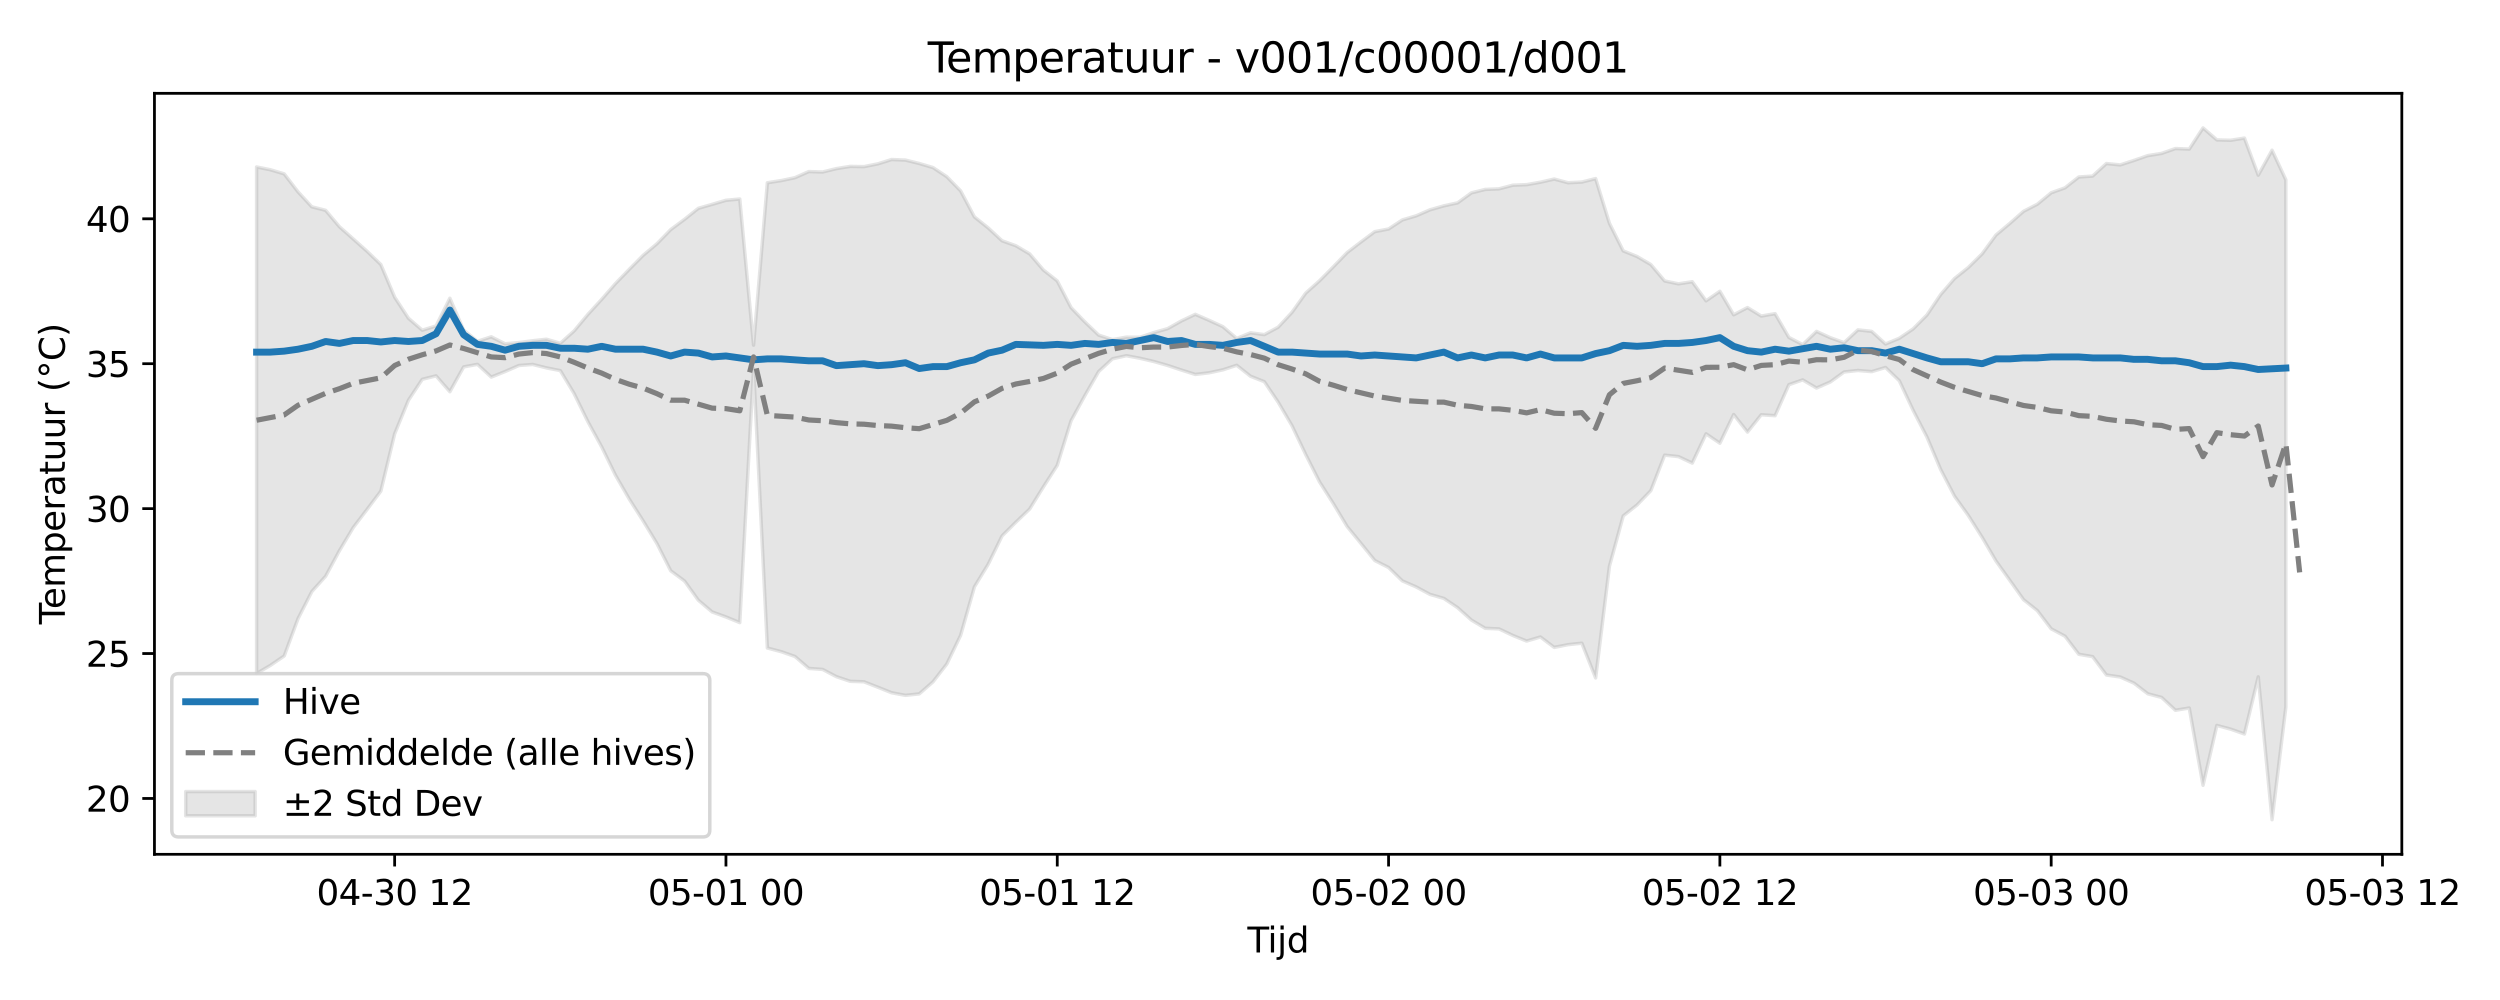 <?xml version="1.0" encoding="utf-8" standalone="no"?>
<!DOCTYPE svg PUBLIC "-//W3C//DTD SVG 1.1//EN"
  "http://www.w3.org/Graphics/SVG/1.1/DTD/svg11.dtd">
<svg xmlns:xlink="http://www.w3.org/1999/xlink" width="720pt" height="288pt" viewBox="0 0 720 288" xmlns="http://www.w3.org/2000/svg" version="1.1">
 <defs>
  <style type="text/css">*{stroke-linejoin: round; stroke-linecap: butt}</style>
 </defs>
 <g id="figure_1">
  <g id="patch_1">
   <path d="M 0 288 
L 720 288 
L 720 0 
L 0 0 
z
" style="fill: #ffffff"/>
  </g>
  <g id="axes_1">
   <g id="patch_2">
    <path d="M 44.48 246.04 
L 691.724 246.04 
L 691.724 26.88 
L 44.48 26.88 
z
" style="fill: #ffffff"/>
   </g>
   <g id="FillBetweenPolyCollection_1">
    <defs>
     <path id="m8b71593b82" d="M 73.9 -239.917 
L 73.9 -94.033 
L 77.876 -96.371 
L 81.852 -99.082 
L 85.827 -109.821 
L 89.803 -117.615 
L 93.779 -122.032 
L 97.754 -129.399 
L 101.73 -136.052 
L 105.706 -141.267 
L 109.681 -146.55 
L 113.657 -163.032 
L 117.633 -172.732 
L 121.609 -178.753 
L 125.584 -179.75 
L 129.56 -175.178 
L 133.536 -182.329 
L 137.511 -183.064 
L 141.487 -179.4 
L 145.463 -180.995 
L 149.438 -182.728 
L 153.414 -183.037 
L 157.39 -182.048 
L 161.366 -181.266 
L 165.341 -174.645 
L 169.317 -166.548 
L 173.293 -159.274 
L 177.268 -151.109 
L 181.244 -144.231 
L 185.22 -137.99 
L 189.195 -131.456 
L 193.171 -123.615 
L 197.147 -120.662 
L 201.122 -115.129 
L 205.098 -111.76 
L 209.074 -110.312 
L 213.05 -108.689 
L 217.025 -181.816 
L 221.001 -101.365 
L 224.977 -100.322 
L 228.952 -98.933 
L 232.928 -95.494 
L 236.904 -95.208 
L 240.879 -93.122 
L 244.855 -91.781 
L 248.831 -91.643 
L 252.807 -90.081 
L 256.782 -88.489 
L 260.758 -87.738 
L 264.734 -88.157 
L 268.709 -91.635 
L 272.685 -96.77 
L 276.661 -105.026 
L 280.636 -118.991 
L 284.612 -125.513 
L 288.588 -133.652 
L 292.564 -137.592 
L 296.539 -141.395 
L 300.515 -147.798 
L 304.491 -153.985 
L 308.466 -166.816 
L 312.442 -174.061 
L 316.418 -180.997 
L 320.393 -184.663 
L 324.369 -185.554 
L 328.345 -184.813 
L 332.32 -183.879 
L 336.296 -182.747 
L 340.272 -181.421 
L 344.248 -180.161 
L 348.223 -180.638 
L 352.199 -181.491 
L 356.175 -182.796 
L 360.15 -179.641 
L 364.126 -178.077 
L 368.102 -172.193 
L 372.077 -165.412 
L 376.053 -157.071 
L 380.029 -149.207 
L 384.005 -142.954 
L 387.98 -136.345 
L 391.956 -131.491 
L 395.932 -126.574 
L 399.907 -124.558 
L 403.883 -120.694 
L 407.859 -118.959 
L 411.834 -116.814 
L 415.81 -115.668 
L 419.786 -112.997 
L 423.762 -109.426 
L 427.737 -107.047 
L 431.713 -106.876 
L 435.689 -104.992 
L 439.664 -103.372 
L 443.64 -104.551 
L 447.616 -101.548 
L 451.591 -102.332 
L 455.567 -102.761 
L 459.543 -92.749 
L 463.518 -124.926 
L 467.494 -139.417 
L 471.47 -142.565 
L 475.446 -146.701 
L 479.421 -156.921 
L 483.397 -156.495 
L 487.373 -154.628 
L 491.348 -163.058 
L 495.324 -160.349 
L 499.3 -168.613 
L 503.275 -163.565 
L 507.251 -168.553 
L 511.227 -168.277 
L 515.203 -177.212 
L 519.178 -178.593 
L 523.154 -176.24 
L 527.13 -177.988 
L 531.105 -180.874 
L 535.081 -181.299 
L 539.057 -180.968 
L 543.032 -182.167 
L 547.008 -178.329 
L 550.984 -169.817 
L 554.96 -162.122 
L 558.935 -152.728 
L 562.911 -145.078 
L 566.887 -139.528 
L 570.862 -133.229 
L 574.838 -126.438 
L 578.814 -120.873 
L 582.789 -115.284 
L 586.765 -112.132 
L 590.741 -106.893 
L 594.717 -104.78 
L 598.692 -99.563 
L 602.668 -98.889 
L 606.644 -93.6 
L 610.619 -93.025 
L 614.595 -91.246 
L 618.571 -88.187 
L 622.546 -87.138 
L 626.522 -83.442 
L 630.498 -84.087 
L 634.473 -61.83 
L 638.449 -79.074 
L 642.425 -78.001 
L 646.401 -76.606 
L 650.376 -93.059 
L 654.352 -51.922 
L 658.328 -84.389 
L 658.328 -236.205 
L 658.328 -236.205 
L 654.352 -244.742 
L 650.376 -237.553 
L 646.401 -248.231 
L 642.425 -247.601 
L 638.449 -247.712 
L 634.473 -251.158 
L 630.498 -245.064 
L 626.522 -245.222 
L 622.546 -243.821 
L 618.571 -243.189 
L 614.595 -241.8 
L 610.619 -240.508 
L 606.644 -240.907 
L 602.668 -237.287 
L 598.692 -237.03 
L 594.717 -233.9 
L 590.741 -232.483 
L 586.765 -229.192 
L 582.789 -227.153 
L 578.814 -223.651 
L 574.838 -220.312 
L 570.862 -214.912 
L 566.887 -210.978 
L 562.911 -207.794 
L 558.935 -203.204 
L 554.96 -197.288 
L 550.984 -193.28 
L 547.008 -190.589 
L 543.032 -188.93 
L 539.057 -192.564 
L 535.081 -192.999 
L 531.105 -189.319 
L 527.13 -190.744 
L 523.154 -192.562 
L 519.178 -188.748 
L 515.203 -190.825 
L 511.227 -197.672 
L 507.251 -196.979 
L 503.275 -199.417 
L 499.3 -197.337 
L 495.324 -204.117 
L 491.348 -201.361 
L 487.373 -206.869 
L 483.397 -206.255 
L 479.421 -207.081 
L 475.446 -211.806 
L 471.47 -214.133 
L 467.494 -215.75 
L 463.518 -223.703 
L 459.543 -236.564 
L 455.567 -235.572 
L 451.591 -235.375 
L 447.616 -236.437 
L 443.64 -235.521 
L 439.664 -234.822 
L 435.689 -234.662 
L 431.713 -233.613 
L 427.737 -233.443 
L 423.762 -232.455 
L 419.786 -229.579 
L 415.81 -228.716 
L 411.834 -227.571 
L 407.859 -225.843 
L 403.883 -224.665 
L 399.907 -222.053 
L 395.932 -221.289 
L 391.956 -218.32 
L 387.98 -215.274 
L 384.005 -211.169 
L 380.029 -207.143 
L 376.053 -203.592 
L 372.077 -198.033 
L 368.102 -193.756 
L 364.126 -191.629 
L 360.15 -192.152 
L 356.175 -190.527 
L 352.199 -193.919 
L 348.223 -195.746 
L 344.248 -197.475 
L 340.272 -195.59 
L 336.296 -193.359 
L 332.32 -192.227 
L 328.345 -190.875 
L 324.369 -190.899 
L 320.393 -190.191 
L 316.418 -191.492 
L 312.442 -195.298 
L 308.466 -199.412 
L 304.491 -207.095 
L 300.515 -210.222 
L 296.539 -214.885 
L 292.564 -217.228 
L 288.588 -218.663 
L 284.612 -222.35 
L 280.636 -225.533 
L 276.661 -233.028 
L 272.685 -237.11 
L 268.709 -239.742 
L 264.734 -240.924 
L 260.758 -241.899 
L 256.782 -242.053 
L 252.807 -240.809 
L 248.831 -240.011 
L 244.855 -240.082 
L 240.879 -239.437 
L 236.904 -238.464 
L 232.928 -238.595 
L 228.952 -236.826 
L 224.977 -235.993 
L 221.001 -235.367 
L 217.025 -188.586 
L 213.05 -230.687 
L 209.074 -230.317 
L 205.098 -229.147 
L 201.122 -228.004 
L 197.147 -224.836 
L 193.171 -221.882 
L 189.195 -217.799 
L 185.22 -214.464 
L 181.244 -210.449 
L 177.268 -206.353 
L 173.293 -201.806 
L 169.317 -197.453 
L 165.341 -192.695 
L 161.366 -189.136 
L 157.39 -190.302 
L 153.414 -189.868 
L 149.438 -189.344 
L 145.463 -188.989 
L 141.487 -191.002 
L 137.511 -189.703 
L 133.536 -192.942 
L 129.56 -202.111 
L 125.584 -194.13 
L 121.609 -192.901 
L 117.633 -196.348 
L 113.657 -202.431 
L 109.681 -211.817 
L 105.706 -215.639 
L 101.73 -219.185 
L 97.754 -222.707 
L 93.779 -227.431 
L 89.803 -228.439 
L 85.827 -232.755 
L 81.852 -237.929 
L 77.876 -239.11 
L 73.9 -239.917 
z
" style="stroke: #808080; stroke-opacity: 0.2"/>
    </defs>
    <g clip-path="url(#p8600a7fa5f)">
     <use xlink:href="#m8b71593b82" x="0" y="288" style="fill: #808080; fill-opacity: 0.2; stroke: #808080; stroke-opacity: 0.2"/>
    </g>
   </g>
   <g id="matplotlib.axis_1">
    <g id="xtick_1">
     <g id="line2d_1">
      <defs>
       <path id="m0531c759af" d="M 0 0 
L 0 3.5 
" style="stroke: #000000; stroke-width: 0.8"/>
      </defs>
      <g>
       <use xlink:href="#m0531c759af" x="113.657" y="246.04" style="stroke: #000000; stroke-width: 0.8"/>
      </g>
     </g>
     <g id="text_1">
      <!-- 04-30 12 -->
      <g transform="translate(91.177 260.638) scale(0.1 -0.1)">
       <defs>
        <path id="DejaVuSans-30" d="M 2034 4250 
Q 1547 4250 1301 3770 
Q 1056 3291 1056 2328 
Q 1056 1369 1301 889 
Q 1547 409 2034 409 
Q 2525 409 2770 889 
Q 3016 1369 3016 2328 
Q 3016 3291 2770 3770 
Q 2525 4250 2034 4250 
z
M 2034 4750 
Q 2819 4750 3233 4129 
Q 3647 3509 3647 2328 
Q 3647 1150 3233 529 
Q 2819 -91 2034 -91 
Q 1250 -91 836 529 
Q 422 1150 422 2328 
Q 422 3509 836 4129 
Q 1250 4750 2034 4750 
z
" transform="scale(0.016)"/>
        <path id="DejaVuSans-34" d="M 2419 4116 
L 825 1625 
L 2419 1625 
L 2419 4116 
z
M 2253 4666 
L 3047 4666 
L 3047 1625 
L 3713 1625 
L 3713 1100 
L 3047 1100 
L 3047 0 
L 2419 0 
L 2419 1100 
L 313 1100 
L 313 1709 
L 2253 4666 
z
" transform="scale(0.016)"/>
        <path id="DejaVuSans-2d" d="M 313 2009 
L 1997 2009 
L 1997 1497 
L 313 1497 
L 313 2009 
z
" transform="scale(0.016)"/>
        <path id="DejaVuSans-33" d="M 2597 2516 
Q 3050 2419 3304 2112 
Q 3559 1806 3559 1356 
Q 3559 666 3084 287 
Q 2609 -91 1734 -91 
Q 1441 -91 1130 -33 
Q 819 25 488 141 
L 488 750 
Q 750 597 1062 519 
Q 1375 441 1716 441 
Q 2309 441 2620 675 
Q 2931 909 2931 1356 
Q 2931 1769 2642 2001 
Q 2353 2234 1838 2234 
L 1294 2234 
L 1294 2753 
L 1863 2753 
Q 2328 2753 2575 2939 
Q 2822 3125 2822 3475 
Q 2822 3834 2567 4026 
Q 2313 4219 1838 4219 
Q 1578 4219 1281 4162 
Q 984 4106 628 3988 
L 628 4550 
Q 988 4650 1302 4700 
Q 1616 4750 1894 4750 
Q 2613 4750 3031 4423 
Q 3450 4097 3450 3541 
Q 3450 3153 3228 2886 
Q 3006 2619 2597 2516 
z
" transform="scale(0.016)"/>
        <path id="DejaVuSans-20" transform="scale(0.016)"/>
        <path id="DejaVuSans-31" d="M 794 531 
L 1825 531 
L 1825 4091 
L 703 3866 
L 703 4441 
L 1819 4666 
L 2450 4666 
L 2450 531 
L 3481 531 
L 3481 0 
L 794 0 
L 794 531 
z
" transform="scale(0.016)"/>
        <path id="DejaVuSans-32" d="M 1228 531 
L 3431 531 
L 3431 0 
L 469 0 
L 469 531 
Q 828 903 1448 1529 
Q 2069 2156 2228 2338 
Q 2531 2678 2651 2914 
Q 2772 3150 2772 3378 
Q 2772 3750 2511 3984 
Q 2250 4219 1831 4219 
Q 1534 4219 1204 4116 
Q 875 4013 500 3803 
L 500 4441 
Q 881 4594 1212 4672 
Q 1544 4750 1819 4750 
Q 2544 4750 2975 4387 
Q 3406 4025 3406 3419 
Q 3406 3131 3298 2873 
Q 3191 2616 2906 2266 
Q 2828 2175 2409 1742 
Q 1991 1309 1228 531 
z
" transform="scale(0.016)"/>
       </defs>
       <use xlink:href="#DejaVuSans-30"/>
       <use xlink:href="#DejaVuSans-34" transform="translate(63.623 0)"/>
       <use xlink:href="#DejaVuSans-2d" transform="translate(127.246 0)"/>
       <use xlink:href="#DejaVuSans-33" transform="translate(163.33 0)"/>
       <use xlink:href="#DejaVuSans-30" transform="translate(226.953 0)"/>
       <use xlink:href="#DejaVuSans-20" transform="translate(290.576 0)"/>
       <use xlink:href="#DejaVuSans-31" transform="translate(322.363 0)"/>
       <use xlink:href="#DejaVuSans-32" transform="translate(385.986 0)"/>
      </g>
     </g>
    </g>
    <g id="xtick_2">
     <g id="line2d_2">
      <g>
       <use xlink:href="#m0531c759af" x="209.074" y="246.04" style="stroke: #000000; stroke-width: 0.8"/>
      </g>
     </g>
     <g id="text_2">
      <!-- 05-01 00 -->
      <g transform="translate(186.593 260.638) scale(0.1 -0.1)">
       <defs>
        <path id="DejaVuSans-35" d="M 691 4666 
L 3169 4666 
L 3169 4134 
L 1269 4134 
L 1269 2991 
Q 1406 3038 1543 3061 
Q 1681 3084 1819 3084 
Q 2600 3084 3056 2656 
Q 3513 2228 3513 1497 
Q 3513 744 3044 326 
Q 2575 -91 1722 -91 
Q 1428 -91 1123 -41 
Q 819 9 494 109 
L 494 744 
Q 775 591 1075 516 
Q 1375 441 1709 441 
Q 2250 441 2565 725 
Q 2881 1009 2881 1497 
Q 2881 1984 2565 2268 
Q 2250 2553 1709 2553 
Q 1456 2553 1204 2497 
Q 953 2441 691 2322 
L 691 4666 
z
" transform="scale(0.016)"/>
       </defs>
       <use xlink:href="#DejaVuSans-30"/>
       <use xlink:href="#DejaVuSans-35" transform="translate(63.623 0)"/>
       <use xlink:href="#DejaVuSans-2d" transform="translate(127.246 0)"/>
       <use xlink:href="#DejaVuSans-30" transform="translate(163.33 0)"/>
       <use xlink:href="#DejaVuSans-31" transform="translate(226.953 0)"/>
       <use xlink:href="#DejaVuSans-20" transform="translate(290.576 0)"/>
       <use xlink:href="#DejaVuSans-30" transform="translate(322.363 0)"/>
       <use xlink:href="#DejaVuSans-30" transform="translate(385.986 0)"/>
      </g>
     </g>
    </g>
    <g id="xtick_3">
     <g id="line2d_3">
      <g>
       <use xlink:href="#m0531c759af" x="304.491" y="246.04" style="stroke: #000000; stroke-width: 0.8"/>
      </g>
     </g>
     <g id="text_3">
      <!-- 05-01 12 -->
      <g transform="translate(282.01 260.638) scale(0.1 -0.1)">
       <use xlink:href="#DejaVuSans-30"/>
       <use xlink:href="#DejaVuSans-35" transform="translate(63.623 0)"/>
       <use xlink:href="#DejaVuSans-2d" transform="translate(127.246 0)"/>
       <use xlink:href="#DejaVuSans-30" transform="translate(163.33 0)"/>
       <use xlink:href="#DejaVuSans-31" transform="translate(226.953 0)"/>
       <use xlink:href="#DejaVuSans-20" transform="translate(290.576 0)"/>
       <use xlink:href="#DejaVuSans-31" transform="translate(322.363 0)"/>
       <use xlink:href="#DejaVuSans-32" transform="translate(385.986 0)"/>
      </g>
     </g>
    </g>
    <g id="xtick_4">
     <g id="line2d_4">
      <g>
       <use xlink:href="#m0531c759af" x="399.907" y="246.04" style="stroke: #000000; stroke-width: 0.8"/>
      </g>
     </g>
     <g id="text_4">
      <!-- 05-02 00 -->
      <g transform="translate(377.427 260.638) scale(0.1 -0.1)">
       <use xlink:href="#DejaVuSans-30"/>
       <use xlink:href="#DejaVuSans-35" transform="translate(63.623 0)"/>
       <use xlink:href="#DejaVuSans-2d" transform="translate(127.246 0)"/>
       <use xlink:href="#DejaVuSans-30" transform="translate(163.33 0)"/>
       <use xlink:href="#DejaVuSans-32" transform="translate(226.953 0)"/>
       <use xlink:href="#DejaVuSans-20" transform="translate(290.576 0)"/>
       <use xlink:href="#DejaVuSans-30" transform="translate(322.363 0)"/>
       <use xlink:href="#DejaVuSans-30" transform="translate(385.986 0)"/>
      </g>
     </g>
    </g>
    <g id="xtick_5">
     <g id="line2d_5">
      <g>
       <use xlink:href="#m0531c759af" x="495.324" y="246.04" style="stroke: #000000; stroke-width: 0.8"/>
      </g>
     </g>
     <g id="text_5">
      <!-- 05-02 12 -->
      <g transform="translate(472.844 260.638) scale(0.1 -0.1)">
       <use xlink:href="#DejaVuSans-30"/>
       <use xlink:href="#DejaVuSans-35" transform="translate(63.623 0)"/>
       <use xlink:href="#DejaVuSans-2d" transform="translate(127.246 0)"/>
       <use xlink:href="#DejaVuSans-30" transform="translate(163.33 0)"/>
       <use xlink:href="#DejaVuSans-32" transform="translate(226.953 0)"/>
       <use xlink:href="#DejaVuSans-20" transform="translate(290.576 0)"/>
       <use xlink:href="#DejaVuSans-31" transform="translate(322.363 0)"/>
       <use xlink:href="#DejaVuSans-32" transform="translate(385.986 0)"/>
      </g>
     </g>
    </g>
    <g id="xtick_6">
     <g id="line2d_6">
      <g>
       <use xlink:href="#m0531c759af" x="590.741" y="246.04" style="stroke: #000000; stroke-width: 0.8"/>
      </g>
     </g>
     <g id="text_6">
      <!-- 05-03 00 -->
      <g transform="translate(568.26 260.638) scale(0.1 -0.1)">
       <use xlink:href="#DejaVuSans-30"/>
       <use xlink:href="#DejaVuSans-35" transform="translate(63.623 0)"/>
       <use xlink:href="#DejaVuSans-2d" transform="translate(127.246 0)"/>
       <use xlink:href="#DejaVuSans-30" transform="translate(163.33 0)"/>
       <use xlink:href="#DejaVuSans-33" transform="translate(226.953 0)"/>
       <use xlink:href="#DejaVuSans-20" transform="translate(290.576 0)"/>
       <use xlink:href="#DejaVuSans-30" transform="translate(322.363 0)"/>
       <use xlink:href="#DejaVuSans-30" transform="translate(385.986 0)"/>
      </g>
     </g>
    </g>
    <g id="xtick_7">
     <g id="line2d_7">
      <g>
       <use xlink:href="#m0531c759af" x="686.158" y="246.04" style="stroke: #000000; stroke-width: 0.8"/>
      </g>
     </g>
     <g id="text_7">
      <!-- 05-03 12 -->
      <g transform="translate(663.677 260.638) scale(0.1 -0.1)">
       <use xlink:href="#DejaVuSans-30"/>
       <use xlink:href="#DejaVuSans-35" transform="translate(63.623 0)"/>
       <use xlink:href="#DejaVuSans-2d" transform="translate(127.246 0)"/>
       <use xlink:href="#DejaVuSans-30" transform="translate(163.33 0)"/>
       <use xlink:href="#DejaVuSans-33" transform="translate(226.953 0)"/>
       <use xlink:href="#DejaVuSans-20" transform="translate(290.576 0)"/>
       <use xlink:href="#DejaVuSans-31" transform="translate(322.363 0)"/>
       <use xlink:href="#DejaVuSans-32" transform="translate(385.986 0)"/>
      </g>
     </g>
    </g>
    <g id="text_8">
     <!-- Tijd -->
     <g transform="translate(359.252 274.317) scale(0.1 -0.1)">
      <defs>
       <path id="DejaVuSans-54" d="M -19 4666 
L 3928 4666 
L 3928 4134 
L 2272 4134 
L 2272 0 
L 1638 0 
L 1638 4134 
L -19 4134 
L -19 4666 
z
" transform="scale(0.016)"/>
       <path id="DejaVuSans-69" d="M 603 3500 
L 1178 3500 
L 1178 0 
L 603 0 
L 603 3500 
z
M 603 4863 
L 1178 4863 
L 1178 4134 
L 603 4134 
L 603 4863 
z
" transform="scale(0.016)"/>
       <path id="DejaVuSans-6a" d="M 603 3500 
L 1178 3500 
L 1178 -63 
Q 1178 -731 923 -1031 
Q 669 -1331 103 -1331 
L -116 -1331 
L -116 -844 
L 38 -844 
Q 366 -844 484 -692 
Q 603 -541 603 -63 
L 603 3500 
z
M 603 4863 
L 1178 4863 
L 1178 4134 
L 603 4134 
L 603 4863 
z
" transform="scale(0.016)"/>
       <path id="DejaVuSans-64" d="M 2906 2969 
L 2906 4863 
L 3481 4863 
L 3481 0 
L 2906 0 
L 2906 525 
Q 2725 213 2448 61 
Q 2172 -91 1784 -91 
Q 1150 -91 751 415 
Q 353 922 353 1747 
Q 353 2572 751 3078 
Q 1150 3584 1784 3584 
Q 2172 3584 2448 3432 
Q 2725 3281 2906 2969 
z
M 947 1747 
Q 947 1113 1208 752 
Q 1469 391 1925 391 
Q 2381 391 2643 752 
Q 2906 1113 2906 1747 
Q 2906 2381 2643 2742 
Q 2381 3103 1925 3103 
Q 1469 3103 1208 2742 
Q 947 2381 947 1747 
z
" transform="scale(0.016)"/>
      </defs>
      <use xlink:href="#DejaVuSans-54"/>
      <use xlink:href="#DejaVuSans-69" transform="translate(57.959 0)"/>
      <use xlink:href="#DejaVuSans-6a" transform="translate(85.742 0)"/>
      <use xlink:href="#DejaVuSans-64" transform="translate(113.525 0)"/>
     </g>
    </g>
   </g>
   <g id="matplotlib.axis_2">
    <g id="ytick_1">
     <g id="line2d_8">
      <defs>
       <path id="m857a6ed749" d="M 0 0 
L -3.5 0 
" style="stroke: #000000; stroke-width: 0.8"/>
      </defs>
      <g>
       <use xlink:href="#m857a6ed749" x="44.48" y="229.962" style="stroke: #000000; stroke-width: 0.8"/>
      </g>
     </g>
     <g id="text_9">
      <!-- 20 -->
      <g transform="translate(24.755 233.761) scale(0.1 -0.1)">
       <use xlink:href="#DejaVuSans-32"/>
       <use xlink:href="#DejaVuSans-30" transform="translate(63.623 0)"/>
      </g>
     </g>
    </g>
    <g id="ytick_2">
     <g id="line2d_9">
      <g>
       <use xlink:href="#m857a6ed749" x="44.48" y="188.223" style="stroke: #000000; stroke-width: 0.8"/>
      </g>
     </g>
     <g id="text_10">
      <!-- 25 -->
      <g transform="translate(24.755 192.023) scale(0.1 -0.1)">
       <use xlink:href="#DejaVuSans-32"/>
       <use xlink:href="#DejaVuSans-35" transform="translate(63.623 0)"/>
      </g>
     </g>
    </g>
    <g id="ytick_3">
     <g id="line2d_10">
      <g>
       <use xlink:href="#m857a6ed749" x="44.48" y="146.485" style="stroke: #000000; stroke-width: 0.8"/>
      </g>
     </g>
     <g id="text_11">
      <!-- 30 -->
      <g transform="translate(24.755 150.284) scale(0.1 -0.1)">
       <use xlink:href="#DejaVuSans-33"/>
       <use xlink:href="#DejaVuSans-30" transform="translate(63.623 0)"/>
      </g>
     </g>
    </g>
    <g id="ytick_4">
     <g id="line2d_11">
      <g>
       <use xlink:href="#m857a6ed749" x="44.48" y="104.747" style="stroke: #000000; stroke-width: 0.8"/>
      </g>
     </g>
     <g id="text_12">
      <!-- 35 -->
      <g transform="translate(24.755 108.546) scale(0.1 -0.1)">
       <use xlink:href="#DejaVuSans-33"/>
       <use xlink:href="#DejaVuSans-35" transform="translate(63.623 0)"/>
      </g>
     </g>
    </g>
    <g id="ytick_5">
     <g id="line2d_12">
      <g>
       <use xlink:href="#m857a6ed749" x="44.48" y="63.009" style="stroke: #000000; stroke-width: 0.8"/>
      </g>
     </g>
     <g id="text_13">
      <!-- 40 -->
      <g transform="translate(24.755 66.808) scale(0.1 -0.1)">
       <use xlink:href="#DejaVuSans-34"/>
       <use xlink:href="#DejaVuSans-30" transform="translate(63.623 0)"/>
      </g>
     </g>
    </g>
    <g id="text_14">
     <!-- Temperatuur (°C) -->
     <g transform="translate(18.675 179.816) rotate(-90) scale(0.1 -0.1)">
      <defs>
       <path id="DejaVuSans-65" d="M 3597 1894 
L 3597 1613 
L 953 1613 
Q 991 1019 1311 708 
Q 1631 397 2203 397 
Q 2534 397 2845 478 
Q 3156 559 3463 722 
L 3463 178 
Q 3153 47 2828 -22 
Q 2503 -91 2169 -91 
Q 1331 -91 842 396 
Q 353 884 353 1716 
Q 353 2575 817 3079 
Q 1281 3584 2069 3584 
Q 2775 3584 3186 3129 
Q 3597 2675 3597 1894 
z
M 3022 2063 
Q 3016 2534 2758 2815 
Q 2500 3097 2075 3097 
Q 1594 3097 1305 2825 
Q 1016 2553 972 2059 
L 3022 2063 
z
" transform="scale(0.016)"/>
       <path id="DejaVuSans-6d" d="M 3328 2828 
Q 3544 3216 3844 3400 
Q 4144 3584 4550 3584 
Q 5097 3584 5394 3201 
Q 5691 2819 5691 2113 
L 5691 0 
L 5113 0 
L 5113 2094 
Q 5113 2597 4934 2840 
Q 4756 3084 4391 3084 
Q 3944 3084 3684 2787 
Q 3425 2491 3425 1978 
L 3425 0 
L 2847 0 
L 2847 2094 
Q 2847 2600 2669 2842 
Q 2491 3084 2119 3084 
Q 1678 3084 1418 2786 
Q 1159 2488 1159 1978 
L 1159 0 
L 581 0 
L 581 3500 
L 1159 3500 
L 1159 2956 
Q 1356 3278 1631 3431 
Q 1906 3584 2284 3584 
Q 2666 3584 2933 3390 
Q 3200 3197 3328 2828 
z
" transform="scale(0.016)"/>
       <path id="DejaVuSans-70" d="M 1159 525 
L 1159 -1331 
L 581 -1331 
L 581 3500 
L 1159 3500 
L 1159 2969 
Q 1341 3281 1617 3432 
Q 1894 3584 2278 3584 
Q 2916 3584 3314 3078 
Q 3713 2572 3713 1747 
Q 3713 922 3314 415 
Q 2916 -91 2278 -91 
Q 1894 -91 1617 61 
Q 1341 213 1159 525 
z
M 3116 1747 
Q 3116 2381 2855 2742 
Q 2594 3103 2138 3103 
Q 1681 3103 1420 2742 
Q 1159 2381 1159 1747 
Q 1159 1113 1420 752 
Q 1681 391 2138 391 
Q 2594 391 2855 752 
Q 3116 1113 3116 1747 
z
" transform="scale(0.016)"/>
       <path id="DejaVuSans-72" d="M 2631 2963 
Q 2534 3019 2420 3045 
Q 2306 3072 2169 3072 
Q 1681 3072 1420 2755 
Q 1159 2438 1159 1844 
L 1159 0 
L 581 0 
L 581 3500 
L 1159 3500 
L 1159 2956 
Q 1341 3275 1631 3429 
Q 1922 3584 2338 3584 
Q 2397 3584 2469 3576 
Q 2541 3569 2628 3553 
L 2631 2963 
z
" transform="scale(0.016)"/>
       <path id="DejaVuSans-61" d="M 2194 1759 
Q 1497 1759 1228 1600 
Q 959 1441 959 1056 
Q 959 750 1161 570 
Q 1363 391 1709 391 
Q 2188 391 2477 730 
Q 2766 1069 2766 1631 
L 2766 1759 
L 2194 1759 
z
M 3341 1997 
L 3341 0 
L 2766 0 
L 2766 531 
Q 2569 213 2275 61 
Q 1981 -91 1556 -91 
Q 1019 -91 701 211 
Q 384 513 384 1019 
Q 384 1609 779 1909 
Q 1175 2209 1959 2209 
L 2766 2209 
L 2766 2266 
Q 2766 2663 2505 2880 
Q 2244 3097 1772 3097 
Q 1472 3097 1187 3025 
Q 903 2953 641 2809 
L 641 3341 
Q 956 3463 1253 3523 
Q 1550 3584 1831 3584 
Q 2591 3584 2966 3190 
Q 3341 2797 3341 1997 
z
" transform="scale(0.016)"/>
       <path id="DejaVuSans-74" d="M 1172 4494 
L 1172 3500 
L 2356 3500 
L 2356 3053 
L 1172 3053 
L 1172 1153 
Q 1172 725 1289 603 
Q 1406 481 1766 481 
L 2356 481 
L 2356 0 
L 1766 0 
Q 1100 0 847 248 
Q 594 497 594 1153 
L 594 3053 
L 172 3053 
L 172 3500 
L 594 3500 
L 594 4494 
L 1172 4494 
z
" transform="scale(0.016)"/>
       <path id="DejaVuSans-75" d="M 544 1381 
L 544 3500 
L 1119 3500 
L 1119 1403 
Q 1119 906 1312 657 
Q 1506 409 1894 409 
Q 2359 409 2629 706 
Q 2900 1003 2900 1516 
L 2900 3500 
L 3475 3500 
L 3475 0 
L 2900 0 
L 2900 538 
Q 2691 219 2414 64 
Q 2138 -91 1772 -91 
Q 1169 -91 856 284 
Q 544 659 544 1381 
z
M 1991 3584 
L 1991 3584 
z
" transform="scale(0.016)"/>
       <path id="DejaVuSans-28" d="M 1984 4856 
Q 1566 4138 1362 3434 
Q 1159 2731 1159 2009 
Q 1159 1288 1364 580 
Q 1569 -128 1984 -844 
L 1484 -844 
Q 1016 -109 783 600 
Q 550 1309 550 2009 
Q 550 2706 781 3412 
Q 1013 4119 1484 4856 
L 1984 4856 
z
" transform="scale(0.016)"/>
       <path id="DejaVuSans-b0" d="M 1600 4347 
Q 1350 4347 1178 4173 
Q 1006 4000 1006 3750 
Q 1006 3503 1178 3333 
Q 1350 3163 1600 3163 
Q 1850 3163 2022 3333 
Q 2194 3503 2194 3750 
Q 2194 3997 2020 4172 
Q 1847 4347 1600 4347 
z
M 1600 4750 
Q 1800 4750 1984 4673 
Q 2169 4597 2303 4453 
Q 2447 4313 2519 4134 
Q 2591 3956 2591 3750 
Q 2591 3338 2302 3052 
Q 2013 2766 1594 2766 
Q 1172 2766 890 3047 
Q 609 3328 609 3750 
Q 609 4169 896 4459 
Q 1184 4750 1600 4750 
z
" transform="scale(0.016)"/>
       <path id="DejaVuSans-43" d="M 4122 4306 
L 4122 3641 
Q 3803 3938 3442 4084 
Q 3081 4231 2675 4231 
Q 1875 4231 1450 3742 
Q 1025 3253 1025 2328 
Q 1025 1406 1450 917 
Q 1875 428 2675 428 
Q 3081 428 3442 575 
Q 3803 722 4122 1019 
L 4122 359 
Q 3791 134 3420 21 
Q 3050 -91 2638 -91 
Q 1578 -91 968 557 
Q 359 1206 359 2328 
Q 359 3453 968 4101 
Q 1578 4750 2638 4750 
Q 3056 4750 3426 4639 
Q 3797 4528 4122 4306 
z
" transform="scale(0.016)"/>
       <path id="DejaVuSans-29" d="M 513 4856 
L 1013 4856 
Q 1481 4119 1714 3412 
Q 1947 2706 1947 2009 
Q 1947 1309 1714 600 
Q 1481 -109 1013 -844 
L 513 -844 
Q 928 -128 1133 580 
Q 1338 1288 1338 2009 
Q 1338 2731 1133 3434 
Q 928 4138 513 4856 
z
" transform="scale(0.016)"/>
      </defs>
      <use xlink:href="#DejaVuSans-54"/>
      <use xlink:href="#DejaVuSans-65" transform="translate(44.084 0)"/>
      <use xlink:href="#DejaVuSans-6d" transform="translate(105.607 0)"/>
      <use xlink:href="#DejaVuSans-70" transform="translate(203.02 0)"/>
      <use xlink:href="#DejaVuSans-65" transform="translate(266.496 0)"/>
      <use xlink:href="#DejaVuSans-72" transform="translate(328.02 0)"/>
      <use xlink:href="#DejaVuSans-61" transform="translate(369.133 0)"/>
      <use xlink:href="#DejaVuSans-74" transform="translate(430.412 0)"/>
      <use xlink:href="#DejaVuSans-75" transform="translate(469.621 0)"/>
      <use xlink:href="#DejaVuSans-75" transform="translate(533 0)"/>
      <use xlink:href="#DejaVuSans-72" transform="translate(596.379 0)"/>
      <use xlink:href="#DejaVuSans-20" transform="translate(637.492 0)"/>
      <use xlink:href="#DejaVuSans-28" transform="translate(669.279 0)"/>
      <use xlink:href="#DejaVuSans-b0" transform="translate(708.293 0)"/>
      <use xlink:href="#DejaVuSans-43" transform="translate(758.293 0)"/>
      <use xlink:href="#DejaVuSans-29" transform="translate(828.117 0)"/>
     </g>
    </g>
   </g>
   <g id="line2d_13">
    <path d="M 73.9 101.408 
L 77.876 101.408 
L 81.852 101.13 
L 85.827 100.573 
L 89.803 99.738 
L 93.779 98.347 
L 97.754 98.904 
L 101.73 98.069 
L 105.706 98.069 
L 109.681 98.486 
L 113.657 98.069 
L 117.633 98.347 
L 121.609 98.069 
L 125.584 96.121 
L 129.56 89.304 
L 133.536 96.399 
L 137.511 99.182 
L 141.487 99.738 
L 145.463 100.851 
L 149.438 99.738 
L 153.414 99.46 
L 157.39 99.46 
L 161.366 100.295 
L 165.341 100.295 
L 169.317 100.573 
L 173.293 99.738 
L 177.268 100.573 
L 185.22 100.573 
L 189.195 101.408 
L 193.171 102.521 
L 197.147 101.408 
L 201.122 101.686 
L 205.098 102.799 
L 209.074 102.521 
L 217.025 103.634 
L 221.001 103.356 
L 224.977 103.356 
L 232.928 103.912 
L 236.904 103.912 
L 240.879 105.303 
L 248.831 104.747 
L 252.807 105.303 
L 256.782 105.025 
L 260.758 104.469 
L 264.734 106.138 
L 268.709 105.582 
L 272.685 105.582 
L 276.661 104.469 
L 280.636 103.634 
L 284.612 101.686 
L 288.588 100.851 
L 292.564 99.182 
L 300.515 99.46 
L 304.491 99.182 
L 308.466 99.46 
L 312.442 98.904 
L 316.418 99.182 
L 320.393 98.625 
L 324.369 98.904 
L 332.32 97.234 
L 336.296 98.347 
L 340.272 98.069 
L 344.248 99.182 
L 348.223 99.182 
L 352.199 99.46 
L 356.175 98.625 
L 360.15 98.069 
L 368.102 101.408 
L 372.077 101.408 
L 380.029 101.964 
L 387.98 101.964 
L 391.956 102.521 
L 395.932 102.243 
L 407.859 103.077 
L 415.81 101.408 
L 419.786 103.077 
L 423.762 102.243 
L 427.737 103.077 
L 431.713 102.243 
L 435.689 102.243 
L 439.664 103.077 
L 443.64 101.964 
L 447.616 103.077 
L 455.567 103.077 
L 459.543 101.825 
L 463.518 100.991 
L 467.494 99.46 
L 471.47 99.738 
L 475.446 99.46 
L 479.421 98.904 
L 483.397 98.904 
L 487.373 98.625 
L 491.348 98.069 
L 495.324 97.234 
L 499.3 99.738 
L 503.275 100.991 
L 507.251 101.408 
L 511.227 100.573 
L 515.203 101.13 
L 523.154 99.738 
L 527.13 100.573 
L 531.105 100.156 
L 535.081 100.991 
L 539.057 100.991 
L 543.032 101.686 
L 547.008 100.573 
L 554.96 103.077 
L 558.935 104.19 
L 566.887 104.19 
L 570.862 104.747 
L 574.838 103.356 
L 578.814 103.356 
L 582.789 103.077 
L 586.765 103.077 
L 590.741 102.799 
L 598.692 102.799 
L 602.668 103.077 
L 610.619 103.077 
L 614.595 103.495 
L 618.571 103.495 
L 622.546 103.912 
L 626.522 103.912 
L 630.498 104.469 
L 634.473 105.582 
L 638.449 105.582 
L 642.425 105.164 
L 646.401 105.582 
L 650.376 106.416 
L 658.328 105.999 
L 658.328 105.999 
" clip-path="url(#p8600a7fa5f)" style="fill: none; stroke: #1f77b4; stroke-width: 2; stroke-linecap: square"/>
   </g>
   <g id="line2d_14">
    <path d="M 73.9 121.025 
L 81.852 119.494 
L 85.827 116.712 
L 93.779 113.269 
L 97.754 111.947 
L 101.73 110.382 
L 109.681 108.816 
L 113.657 105.269 
L 117.633 103.46 
L 121.609 102.173 
L 125.584 101.06 
L 129.56 99.356 
L 133.536 100.364 
L 141.487 102.799 
L 145.463 103.008 
L 149.438 101.964 
L 153.414 101.547 
L 157.39 101.825 
L 161.366 102.799 
L 165.341 104.33 
L 169.317 105.999 
L 173.293 107.46 
L 177.268 109.269 
L 181.244 110.66 
L 185.22 111.773 
L 189.195 113.373 
L 193.171 115.251 
L 197.147 115.251 
L 205.098 117.547 
L 209.074 117.686 
L 213.05 118.312 
L 217.025 102.799 
L 221.001 119.634 
L 228.952 120.121 
L 232.928 120.955 
L 236.904 121.164 
L 240.879 121.72 
L 244.855 122.068 
L 248.831 122.173 
L 252.807 122.555 
L 256.782 122.729 
L 260.758 123.181 
L 264.734 123.46 
L 272.685 121.06 
L 276.661 118.973 
L 280.636 115.738 
L 284.612 114.068 
L 288.588 111.842 
L 292.564 110.59 
L 296.539 109.86 
L 300.515 108.99 
L 304.491 107.46 
L 308.466 104.886 
L 316.418 101.756 
L 320.393 100.573 
L 324.369 99.773 
L 328.345 100.156 
L 332.32 99.947 
L 336.296 99.947 
L 340.272 99.495 
L 344.248 99.182 
L 348.223 99.808 
L 352.199 100.295 
L 356.175 101.338 
L 360.15 102.104 
L 364.126 103.147 
L 368.102 105.025 
L 372.077 106.277 
L 376.053 107.669 
L 380.029 109.825 
L 384.005 110.938 
L 387.98 112.19 
L 395.932 114.068 
L 403.883 115.321 
L 411.834 115.808 
L 415.81 115.808 
L 419.786 116.712 
L 423.762 117.06 
L 427.737 117.755 
L 431.713 117.755 
L 435.689 118.173 
L 439.664 118.903 
L 443.64 117.964 
L 447.616 119.008 
L 451.591 119.147 
L 455.567 118.834 
L 459.543 123.344 
L 463.518 113.686 
L 467.494 110.416 
L 471.47 109.651 
L 475.446 108.747 
L 479.421 105.999 
L 487.373 107.251 
L 491.348 105.79 
L 495.324 105.767 
L 499.3 105.025 
L 503.275 106.509 
L 507.251 105.234 
L 511.227 105.025 
L 515.203 103.982 
L 519.178 104.33 
L 523.154 103.599 
L 527.13 103.634 
L 531.105 102.904 
L 535.081 100.851 
L 539.057 101.234 
L 543.032 102.451 
L 547.008 103.541 
L 550.984 106.451 
L 558.935 110.034 
L 562.911 111.564 
L 570.862 113.929 
L 574.838 114.625 
L 582.789 116.781 
L 586.765 117.338 
L 590.741 118.312 
L 594.717 118.66 
L 598.692 119.703 
L 602.668 119.912 
L 606.644 120.747 
L 610.619 121.234 
L 614.595 121.477 
L 618.571 122.312 
L 622.546 122.52 
L 626.522 123.668 
L 630.498 123.425 
L 634.473 131.506 
L 638.449 124.607 
L 642.425 125.199 
L 646.401 125.581 
L 650.376 122.694 
L 654.352 139.668 
L 658.328 127.703 
L 662.303 164.85 
L 662.303 164.85 
" clip-path="url(#p8600a7fa5f)" style="fill: none; stroke-dasharray: 5.55,2.4; stroke-dashoffset: 0; stroke: #808080; stroke-width: 1.5"/>
   </g>
   <g id="patch_3">
    <path d="M 44.48 246.04 
L 44.48 26.88 
" style="fill: none; stroke: #000000; stroke-width: 0.8; stroke-linejoin: miter; stroke-linecap: square"/>
   </g>
   <g id="patch_4">
    <path d="M 691.724 246.04 
L 691.724 26.88 
" style="fill: none; stroke: #000000; stroke-width: 0.8; stroke-linejoin: miter; stroke-linecap: square"/>
   </g>
   <g id="patch_5">
    <path d="M 44.48 246.04 
L 691.724 246.04 
" style="fill: none; stroke: #000000; stroke-width: 0.8; stroke-linejoin: miter; stroke-linecap: square"/>
   </g>
   <g id="patch_6">
    <path d="M 44.48 26.88 
L 691.724 26.88 
" style="fill: none; stroke: #000000; stroke-width: 0.8; stroke-linejoin: miter; stroke-linecap: square"/>
   </g>
   <g id="text_15">
    <!-- Temperatuur - v001/c00001/d001 -->
    <g transform="translate(267.18 20.88) scale(0.12 -0.12)">
     <defs>
      <path id="DejaVuSans-76" d="M 191 3500 
L 800 3500 
L 1894 563 
L 2988 3500 
L 3597 3500 
L 2284 0 
L 1503 0 
L 191 3500 
z
" transform="scale(0.016)"/>
      <path id="DejaVuSans-2f" d="M 1625 4666 
L 2156 4666 
L 531 -594 
L 0 -594 
L 1625 4666 
z
" transform="scale(0.016)"/>
      <path id="DejaVuSans-63" d="M 3122 3366 
L 3122 2828 
Q 2878 2963 2633 3030 
Q 2388 3097 2138 3097 
Q 1578 3097 1268 2742 
Q 959 2388 959 1747 
Q 959 1106 1268 751 
Q 1578 397 2138 397 
Q 2388 397 2633 464 
Q 2878 531 3122 666 
L 3122 134 
Q 2881 22 2623 -34 
Q 2366 -91 2075 -91 
Q 1284 -91 818 406 
Q 353 903 353 1747 
Q 353 2603 823 3093 
Q 1294 3584 2113 3584 
Q 2378 3584 2631 3529 
Q 2884 3475 3122 3366 
z
" transform="scale(0.016)"/>
     </defs>
     <use xlink:href="#DejaVuSans-54"/>
     <use xlink:href="#DejaVuSans-65" transform="translate(44.084 0)"/>
     <use xlink:href="#DejaVuSans-6d" transform="translate(105.607 0)"/>
     <use xlink:href="#DejaVuSans-70" transform="translate(203.02 0)"/>
     <use xlink:href="#DejaVuSans-65" transform="translate(266.496 0)"/>
     <use xlink:href="#DejaVuSans-72" transform="translate(328.02 0)"/>
     <use xlink:href="#DejaVuSans-61" transform="translate(369.133 0)"/>
     <use xlink:href="#DejaVuSans-74" transform="translate(430.412 0)"/>
     <use xlink:href="#DejaVuSans-75" transform="translate(469.621 0)"/>
     <use xlink:href="#DejaVuSans-75" transform="translate(533 0)"/>
     <use xlink:href="#DejaVuSans-72" transform="translate(596.379 0)"/>
     <use xlink:href="#DejaVuSans-20" transform="translate(637.492 0)"/>
     <use xlink:href="#DejaVuSans-2d" transform="translate(669.279 0)"/>
     <use xlink:href="#DejaVuSans-20" transform="translate(705.363 0)"/>
     <use xlink:href="#DejaVuSans-76" transform="translate(737.15 0)"/>
     <use xlink:href="#DejaVuSans-30" transform="translate(796.33 0)"/>
     <use xlink:href="#DejaVuSans-30" transform="translate(859.953 0)"/>
     <use xlink:href="#DejaVuSans-31" transform="translate(923.576 0)"/>
     <use xlink:href="#DejaVuSans-2f" transform="translate(987.199 0)"/>
     <use xlink:href="#DejaVuSans-63" transform="translate(1020.891 0)"/>
     <use xlink:href="#DejaVuSans-30" transform="translate(1075.871 0)"/>
     <use xlink:href="#DejaVuSans-30" transform="translate(1139.494 0)"/>
     <use xlink:href="#DejaVuSans-30" transform="translate(1203.117 0)"/>
     <use xlink:href="#DejaVuSans-30" transform="translate(1266.74 0)"/>
     <use xlink:href="#DejaVuSans-31" transform="translate(1330.363 0)"/>
     <use xlink:href="#DejaVuSans-2f" transform="translate(1393.986 0)"/>
     <use xlink:href="#DejaVuSans-64" transform="translate(1427.678 0)"/>
     <use xlink:href="#DejaVuSans-30" transform="translate(1491.154 0)"/>
     <use xlink:href="#DejaVuSans-30" transform="translate(1554.777 0)"/>
     <use xlink:href="#DejaVuSans-31" transform="translate(1618.4 0)"/>
    </g>
   </g>
   <g id="legend_1">
    <g id="patch_7">
     <path d="M 51.48 241.04 
L 202.424 241.04 
Q 204.424 241.04 204.424 239.04 
L 204.424 196.006 
Q 204.424 194.006 202.424 194.006 
L 51.48 194.006 
Q 49.48 194.006 49.48 196.006 
L 49.48 239.04 
Q 49.48 241.04 51.48 241.04 
z
" style="fill: #ffffff; opacity: 0.8; stroke: #cccccc; stroke-linejoin: miter"/>
    </g>
    <g id="line2d_15">
     <path d="M 53.48 202.104 
L 63.48 202.104 
L 73.48 202.104 
" style="fill: none; stroke: #1f77b4; stroke-width: 2; stroke-linecap: square"/>
    </g>
    <g id="text_16">
     <!-- Hive -->
     <g transform="translate(81.48 205.604) scale(0.1 -0.1)">
      <defs>
       <path id="DejaVuSans-48" d="M 628 4666 
L 1259 4666 
L 1259 2753 
L 3553 2753 
L 3553 4666 
L 4184 4666 
L 4184 0 
L 3553 0 
L 3553 2222 
L 1259 2222 
L 1259 0 
L 628 0 
L 628 4666 
z
" transform="scale(0.016)"/>
      </defs>
      <use xlink:href="#DejaVuSans-48"/>
      <use xlink:href="#DejaVuSans-69" transform="translate(75.195 0)"/>
      <use xlink:href="#DejaVuSans-76" transform="translate(102.979 0)"/>
      <use xlink:href="#DejaVuSans-65" transform="translate(162.158 0)"/>
     </g>
    </g>
    <g id="line2d_16">
     <path d="M 53.48 216.782 
L 63.48 216.782 
L 73.48 216.782 
" style="fill: none; stroke-dasharray: 5.55,2.4; stroke-dashoffset: 0; stroke: #808080; stroke-width: 1.5"/>
    </g>
    <g id="text_17">
     <!-- Gemiddelde (alle hives) -->
     <g transform="translate(81.48 220.282) scale(0.1 -0.1)">
      <defs>
       <path id="DejaVuSans-47" d="M 3809 666 
L 3809 1919 
L 2778 1919 
L 2778 2438 
L 4434 2438 
L 4434 434 
Q 4069 175 3628 42 
Q 3188 -91 2688 -91 
Q 1594 -91 976 548 
Q 359 1188 359 2328 
Q 359 3472 976 4111 
Q 1594 4750 2688 4750 
Q 3144 4750 3555 4637 
Q 3966 4525 4313 4306 
L 4313 3634 
Q 3963 3931 3569 4081 
Q 3175 4231 2741 4231 
Q 1884 4231 1454 3753 
Q 1025 3275 1025 2328 
Q 1025 1384 1454 906 
Q 1884 428 2741 428 
Q 3075 428 3337 486 
Q 3600 544 3809 666 
z
" transform="scale(0.016)"/>
       <path id="DejaVuSans-6c" d="M 603 4863 
L 1178 4863 
L 1178 0 
L 603 0 
L 603 4863 
z
" transform="scale(0.016)"/>
       <path id="DejaVuSans-68" d="M 3513 2113 
L 3513 0 
L 2938 0 
L 2938 2094 
Q 2938 2591 2744 2837 
Q 2550 3084 2163 3084 
Q 1697 3084 1428 2787 
Q 1159 2491 1159 1978 
L 1159 0 
L 581 0 
L 581 4863 
L 1159 4863 
L 1159 2956 
Q 1366 3272 1645 3428 
Q 1925 3584 2291 3584 
Q 2894 3584 3203 3211 
Q 3513 2838 3513 2113 
z
" transform="scale(0.016)"/>
       <path id="DejaVuSans-73" d="M 2834 3397 
L 2834 2853 
Q 2591 2978 2328 3040 
Q 2066 3103 1784 3103 
Q 1356 3103 1142 2972 
Q 928 2841 928 2578 
Q 928 2378 1081 2264 
Q 1234 2150 1697 2047 
L 1894 2003 
Q 2506 1872 2764 1633 
Q 3022 1394 3022 966 
Q 3022 478 2636 193 
Q 2250 -91 1575 -91 
Q 1294 -91 989 -36 
Q 684 19 347 128 
L 347 722 
Q 666 556 975 473 
Q 1284 391 1588 391 
Q 1994 391 2212 530 
Q 2431 669 2431 922 
Q 2431 1156 2273 1281 
Q 2116 1406 1581 1522 
L 1381 1569 
Q 847 1681 609 1914 
Q 372 2147 372 2553 
Q 372 3047 722 3315 
Q 1072 3584 1716 3584 
Q 2034 3584 2315 3537 
Q 2597 3491 2834 3397 
z
" transform="scale(0.016)"/>
      </defs>
      <use xlink:href="#DejaVuSans-47"/>
      <use xlink:href="#DejaVuSans-65" transform="translate(77.49 0)"/>
      <use xlink:href="#DejaVuSans-6d" transform="translate(139.014 0)"/>
      <use xlink:href="#DejaVuSans-69" transform="translate(236.426 0)"/>
      <use xlink:href="#DejaVuSans-64" transform="translate(264.209 0)"/>
      <use xlink:href="#DejaVuSans-64" transform="translate(327.686 0)"/>
      <use xlink:href="#DejaVuSans-65" transform="translate(391.162 0)"/>
      <use xlink:href="#DejaVuSans-6c" transform="translate(452.686 0)"/>
      <use xlink:href="#DejaVuSans-64" transform="translate(480.469 0)"/>
      <use xlink:href="#DejaVuSans-65" transform="translate(543.945 0)"/>
      <use xlink:href="#DejaVuSans-20" transform="translate(605.469 0)"/>
      <use xlink:href="#DejaVuSans-28" transform="translate(637.256 0)"/>
      <use xlink:href="#DejaVuSans-61" transform="translate(676.27 0)"/>
      <use xlink:href="#DejaVuSans-6c" transform="translate(737.549 0)"/>
      <use xlink:href="#DejaVuSans-6c" transform="translate(765.332 0)"/>
      <use xlink:href="#DejaVuSans-65" transform="translate(793.115 0)"/>
      <use xlink:href="#DejaVuSans-20" transform="translate(854.639 0)"/>
      <use xlink:href="#DejaVuSans-68" transform="translate(886.426 0)"/>
      <use xlink:href="#DejaVuSans-69" transform="translate(949.805 0)"/>
      <use xlink:href="#DejaVuSans-76" transform="translate(977.588 0)"/>
      <use xlink:href="#DejaVuSans-65" transform="translate(1036.768 0)"/>
      <use xlink:href="#DejaVuSans-73" transform="translate(1098.291 0)"/>
      <use xlink:href="#DejaVuSans-29" transform="translate(1150.391 0)"/>
     </g>
    </g>
    <g id="patch_8">
     <path d="M 53.48 234.96 
L 73.48 234.96 
L 73.48 227.96 
L 53.48 227.96 
z
" style="fill: #808080; fill-opacity: 0.2; stroke: #808080; stroke-opacity: 0.2; stroke-linejoin: miter"/>
    </g>
    <g id="text_18">
     <!-- ±2 Std Dev -->
     <g transform="translate(81.48 234.96) scale(0.1 -0.1)">
      <defs>
       <path id="DejaVuSans-b1" d="M 2944 4013 
L 2944 2803 
L 4684 2803 
L 4684 2272 
L 2944 2272 
L 2944 1063 
L 2419 1063 
L 2419 2272 
L 678 2272 
L 678 2803 
L 2419 2803 
L 2419 4013 
L 2944 4013 
z
M 678 531 
L 4684 531 
L 4684 0 
L 678 0 
L 678 531 
z
" transform="scale(0.016)"/>
       <path id="DejaVuSans-53" d="M 3425 4513 
L 3425 3897 
Q 3066 4069 2747 4153 
Q 2428 4238 2131 4238 
Q 1616 4238 1336 4038 
Q 1056 3838 1056 3469 
Q 1056 3159 1242 3001 
Q 1428 2844 1947 2747 
L 2328 2669 
Q 3034 2534 3370 2195 
Q 3706 1856 3706 1288 
Q 3706 609 3251 259 
Q 2797 -91 1919 -91 
Q 1588 -91 1214 -16 
Q 841 59 441 206 
L 441 856 
Q 825 641 1194 531 
Q 1563 422 1919 422 
Q 2459 422 2753 634 
Q 3047 847 3047 1241 
Q 3047 1584 2836 1778 
Q 2625 1972 2144 2069 
L 1759 2144 
Q 1053 2284 737 2584 
Q 422 2884 422 3419 
Q 422 4038 858 4394 
Q 1294 4750 2059 4750 
Q 2388 4750 2728 4690 
Q 3069 4631 3425 4513 
z
" transform="scale(0.016)"/>
       <path id="DejaVuSans-44" d="M 1259 4147 
L 1259 519 
L 2022 519 
Q 2988 519 3436 956 
Q 3884 1394 3884 2338 
Q 3884 3275 3436 3711 
Q 2988 4147 2022 4147 
L 1259 4147 
z
M 628 4666 
L 1925 4666 
Q 3281 4666 3915 4102 
Q 4550 3538 4550 2338 
Q 4550 1131 3912 565 
Q 3275 0 1925 0 
L 628 0 
L 628 4666 
z
" transform="scale(0.016)"/>
      </defs>
      <use xlink:href="#DejaVuSans-b1"/>
      <use xlink:href="#DejaVuSans-32" transform="translate(83.789 0)"/>
      <use xlink:href="#DejaVuSans-20" transform="translate(147.412 0)"/>
      <use xlink:href="#DejaVuSans-53" transform="translate(179.199 0)"/>
      <use xlink:href="#DejaVuSans-74" transform="translate(242.676 0)"/>
      <use xlink:href="#DejaVuSans-64" transform="translate(281.885 0)"/>
      <use xlink:href="#DejaVuSans-20" transform="translate(345.361 0)"/>
      <use xlink:href="#DejaVuSans-44" transform="translate(377.148 0)"/>
      <use xlink:href="#DejaVuSans-65" transform="translate(454.15 0)"/>
      <use xlink:href="#DejaVuSans-76" transform="translate(515.674 0)"/>
     </g>
    </g>
   </g>
  </g>
 </g>
 <defs>
  <clipPath id="p8600a7fa5f">
   <rect x="44.48" y="26.88" width="647.244" height="219.16"/>
  </clipPath>
 </defs>
</svg>
